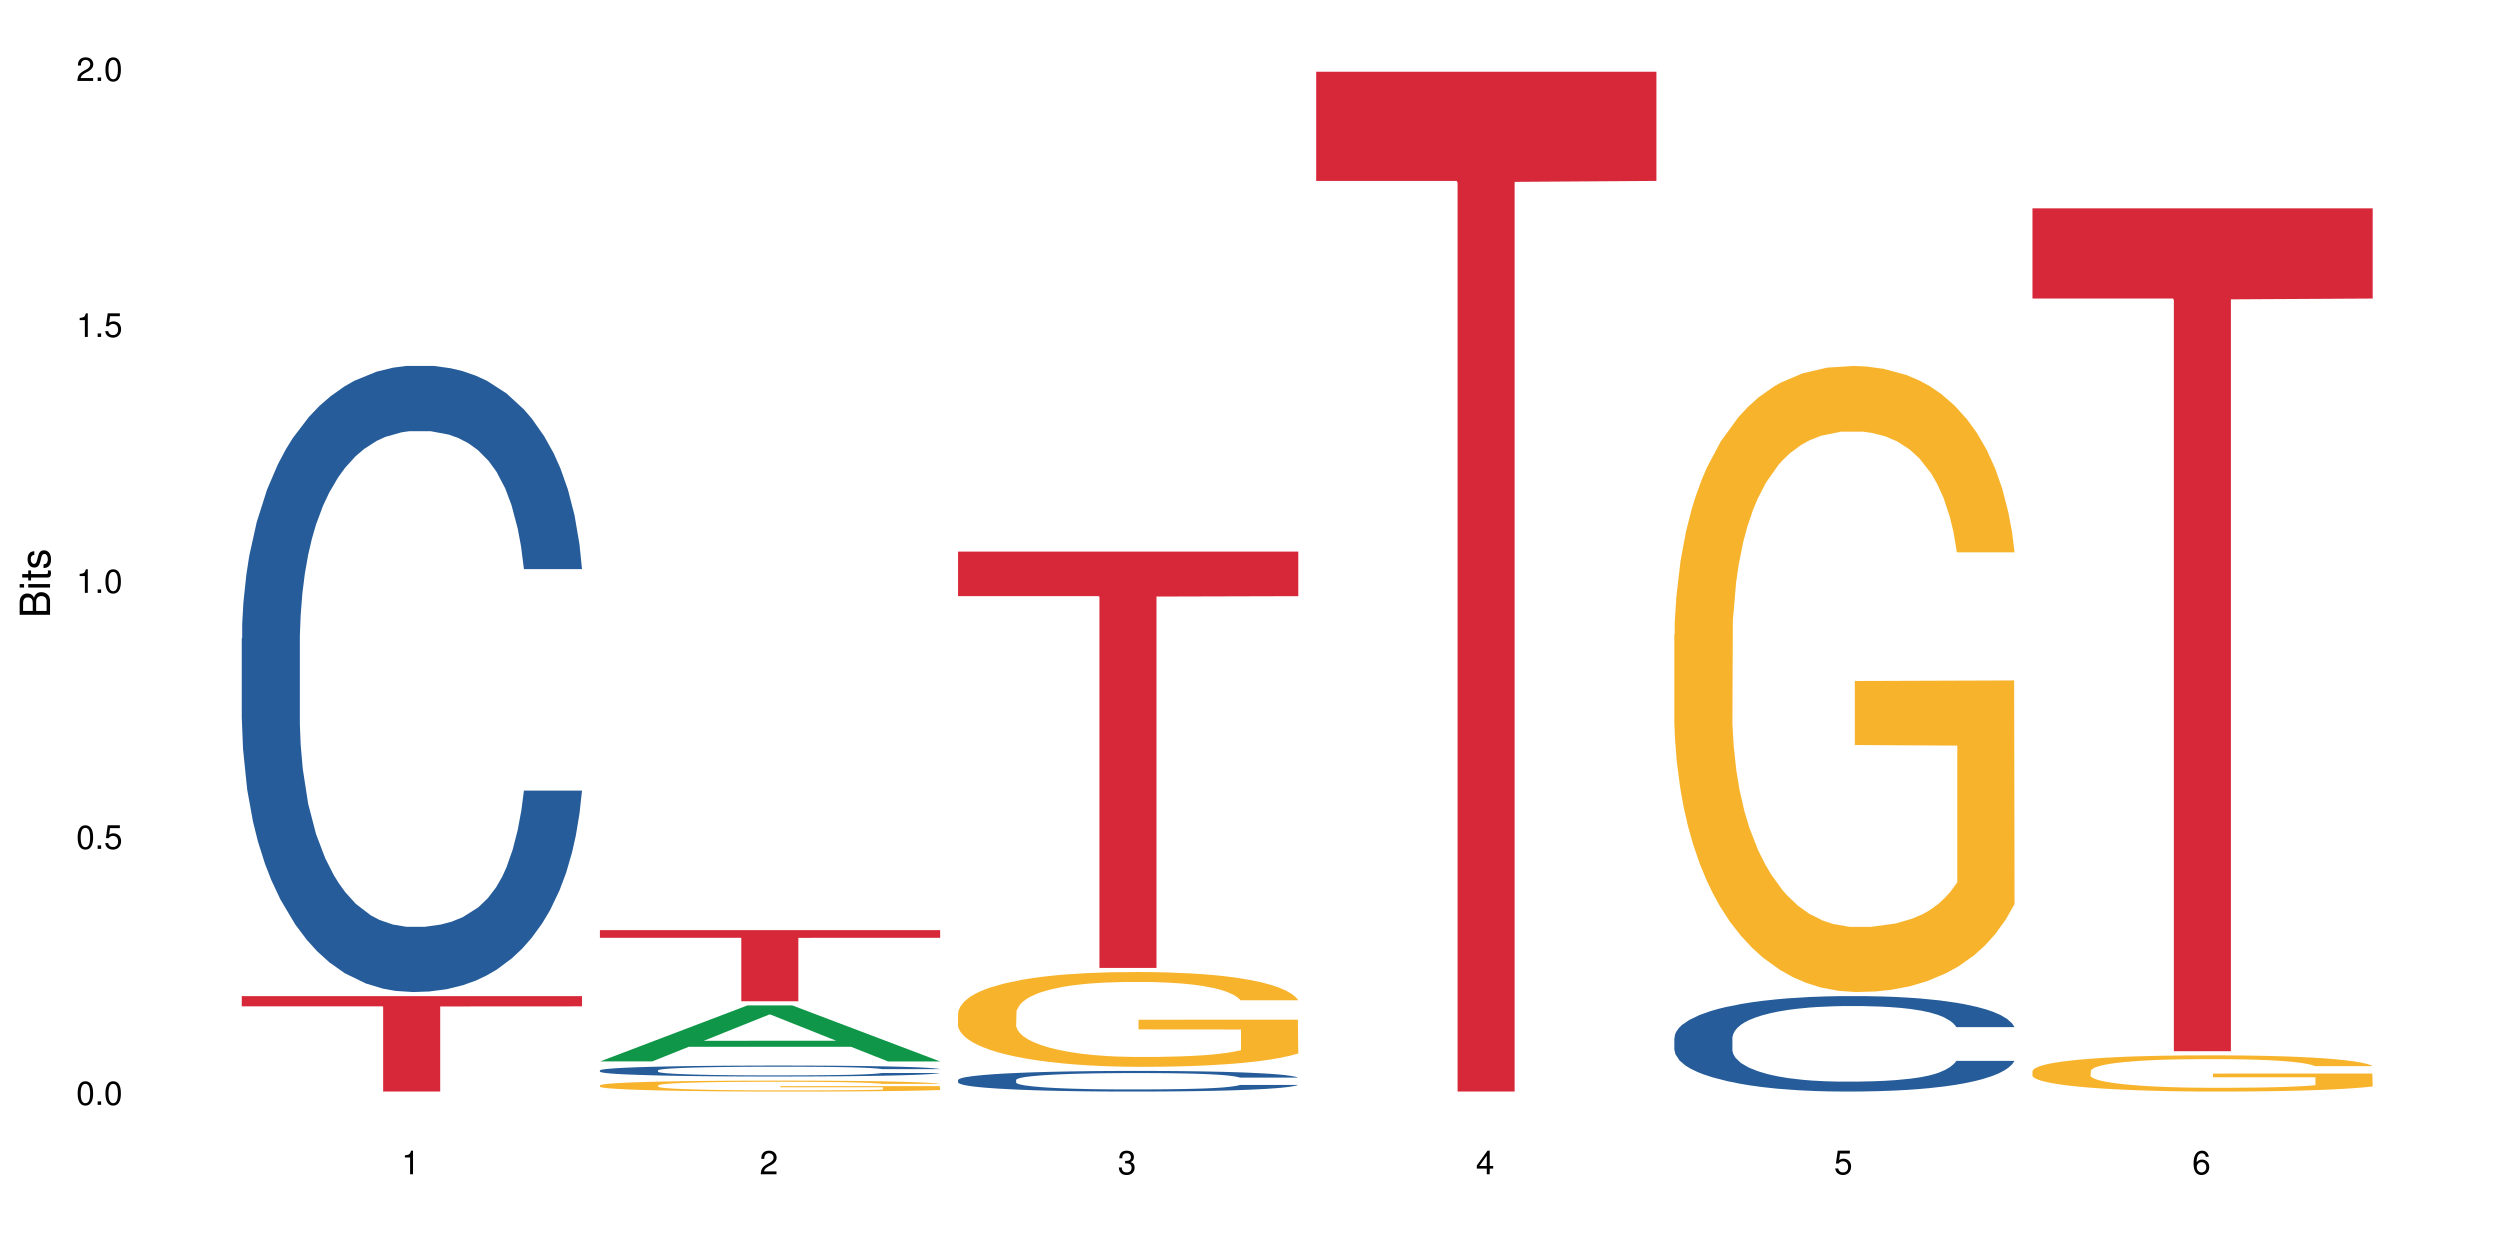 <?xml version="1.0" encoding="UTF-8"?>
<svg xmlns="http://www.w3.org/2000/svg" xmlns:xlink="http://www.w3.org/1999/xlink" width="720pt" height="360pt" viewBox="0 0 720 360" version="1.1">
<defs>
<g>
<symbol overflow="visible" id="glyph0-0">
<path style="stroke:none;" d=""/>
</symbol>
<symbol overflow="visible" id="glyph0-1">
<path style="stroke:none;" d="M 2.641 -6.797 C 2 -6.797 1.422 -6.531 1.078 -6.047 C 0.641 -5.453 0.406 -4.547 0.406 -3.297 C 0.406 -1 1.188 0.219 2.641 0.219 C 4.078 0.219 4.859 -1 4.859 -3.234 C 4.859 -4.562 4.656 -5.438 4.203 -6.047 C 3.844 -6.531 3.281 -6.797 2.641 -6.797 Z M 2.641 -6.047 C 3.547 -6.047 4 -5.125 4 -3.312 C 4 -1.375 3.562 -0.484 2.625 -0.484 C 1.734 -0.484 1.281 -1.422 1.281 -3.281 C 1.281 -5.141 1.734 -6.047 2.641 -6.047 Z M 2.641 -6.047 "/>
</symbol>
<symbol overflow="visible" id="glyph0-2">
<path style="stroke:none;" d="M 1.828 -1 L 0.828 -1 L 0.828 0 L 1.828 0 Z M 1.828 -1 "/>
</symbol>
<symbol overflow="visible" id="glyph0-3">
<path style="stroke:none;" d="M 4.562 -6.797 L 1.062 -6.797 L 0.547 -3.094 L 1.328 -3.094 C 1.719 -3.562 2.047 -3.734 2.578 -3.734 C 3.484 -3.734 4.062 -3.109 4.062 -2.094 C 4.062 -1.125 3.484 -0.531 2.578 -0.531 C 1.828 -0.531 1.375 -0.906 1.188 -1.672 L 0.328 -1.672 C 0.453 -1.109 0.547 -0.844 0.75 -0.594 C 1.125 -0.078 1.828 0.219 2.594 0.219 C 3.969 0.219 4.922 -0.781 4.922 -2.219 C 4.922 -3.562 4.031 -4.484 2.719 -4.484 C 2.25 -4.484 1.859 -4.359 1.469 -4.062 L 1.734 -5.969 L 4.562 -5.969 Z M 4.562 -6.797 "/>
</symbol>
<symbol overflow="visible" id="glyph0-4">
<path style="stroke:none;" d="M 2.484 -4.844 L 2.484 0 L 3.328 0 L 3.328 -6.797 L 2.766 -6.797 C 2.469 -5.75 2.281 -5.609 0.984 -5.453 L 0.984 -4.844 Z M 2.484 -4.844 "/>
</symbol>
<symbol overflow="visible" id="glyph0-5">
<path style="stroke:none;" d="M 4.859 -0.828 L 1.281 -0.828 C 1.359 -1.391 1.672 -1.75 2.5 -2.234 L 3.469 -2.75 C 4.406 -3.266 4.906 -3.969 4.906 -4.812 C 4.906 -5.375 4.672 -5.906 4.266 -6.266 C 3.859 -6.625 3.375 -6.797 2.719 -6.797 C 1.859 -6.797 1.219 -6.5 0.844 -5.922 C 0.609 -5.562 0.5 -5.125 0.484 -4.438 L 1.328 -4.438 C 1.359 -4.906 1.406 -5.188 1.531 -5.406 C 1.75 -5.812 2.188 -6.062 2.703 -6.062 C 3.469 -6.062 4.031 -5.516 4.031 -4.781 C 4.031 -4.25 3.719 -3.797 3.125 -3.438 L 2.234 -2.938 C 0.812 -2.141 0.406 -1.5 0.328 0 L 4.859 0 Z M 4.859 -0.828 "/>
</symbol>
<symbol overflow="visible" id="glyph0-6">
<path style="stroke:none;" d="M 2.125 -3.125 L 2.578 -3.125 C 3.516 -3.125 3.984 -2.703 3.984 -1.891 C 3.984 -1.031 3.469 -0.531 2.578 -0.531 C 1.656 -0.531 1.203 -0.984 1.156 -1.969 L 0.312 -1.969 C 0.344 -1.422 0.438 -1.078 0.609 -0.766 C 0.953 -0.109 1.625 0.219 2.547 0.219 C 3.953 0.219 4.859 -0.609 4.859 -1.906 C 4.859 -2.766 4.516 -3.25 3.703 -3.516 C 4.344 -3.766 4.656 -4.25 4.656 -4.938 C 4.656 -6.109 3.875 -6.797 2.578 -6.797 C 1.203 -6.797 0.484 -6.047 0.453 -4.609 L 1.297 -4.609 C 1.312 -5.016 1.344 -5.25 1.453 -5.453 C 1.641 -5.828 2.062 -6.062 2.594 -6.062 C 3.344 -6.062 3.797 -5.625 3.797 -4.906 C 3.797 -4.422 3.609 -4.141 3.25 -3.984 C 3.016 -3.891 2.719 -3.844 2.125 -3.844 Z M 2.125 -3.125 "/>
</symbol>
<symbol overflow="visible" id="glyph0-7">
<path style="stroke:none;" d="M 3.141 -1.625 L 3.141 0 L 3.984 0 L 3.984 -1.625 L 4.984 -1.625 L 4.984 -2.391 L 3.984 -2.391 L 3.984 -6.797 L 3.359 -6.797 L 0.266 -2.516 L 0.266 -1.625 Z M 3.141 -2.391 L 1 -2.391 L 3.141 -5.359 Z M 3.141 -2.391 "/>
</symbol>
<symbol overflow="visible" id="glyph0-8">
<path style="stroke:none;" d="M 4.781 -5.031 C 4.609 -6.141 3.891 -6.797 2.844 -6.797 C 2.094 -6.797 1.422 -6.438 1.031 -5.828 C 0.609 -5.172 0.406 -4.344 0.406 -3.094 C 0.406 -1.953 0.578 -1.234 0.984 -0.625 C 1.359 -0.078 1.953 0.219 2.703 0.219 C 3.984 0.219 4.922 -0.734 4.922 -2.078 C 4.922 -3.344 4.062 -4.234 2.844 -4.234 C 2.172 -4.234 1.641 -3.969 1.281 -3.469 C 1.281 -5.125 1.828 -6.047 2.797 -6.047 C 3.391 -6.047 3.797 -5.672 3.938 -5.031 Z M 2.734 -3.484 C 3.547 -3.484 4.062 -2.922 4.062 -2 C 4.062 -1.156 3.484 -0.531 2.703 -0.531 C 1.922 -0.531 1.328 -1.188 1.328 -2.047 C 1.328 -2.891 1.906 -3.484 2.734 -3.484 Z M 2.734 -3.484 "/>
</symbol>
<symbol overflow="visible" id="glyph1-0">
<path style="stroke:none;" d=""/>
</symbol>
<symbol overflow="visible" id="glyph1-1">
<path style="stroke:none;" d="M 0 -0.953 L 0 -4.891 C 0 -5.719 -0.234 -6.344 -0.734 -6.797 C -1.188 -7.234 -1.812 -7.469 -2.5 -7.469 C -3.547 -7.469 -4.188 -7 -4.625 -5.875 C -4.984 -6.672 -5.641 -7.094 -6.531 -7.094 C -7.156 -7.094 -7.734 -6.859 -8.141 -6.391 C -8.562 -5.938 -8.75 -5.344 -8.75 -4.5 L -8.75 -0.953 Z M -4.984 -2.062 L -7.766 -2.062 L -7.766 -4.219 C -7.766 -4.844 -7.688 -5.203 -7.453 -5.5 C -7.219 -5.812 -6.859 -5.969 -6.375 -5.969 C -5.906 -5.969 -5.531 -5.812 -5.297 -5.5 C -5.062 -5.203 -4.984 -4.844 -4.984 -4.219 Z M -0.984 -2.062 L -4 -2.062 L -4 -4.781 C -4 -5.328 -3.859 -5.688 -3.578 -5.953 C -3.297 -6.219 -2.922 -6.359 -2.484 -6.359 C -2.062 -6.359 -1.688 -6.219 -1.406 -5.953 C -1.109 -5.688 -0.984 -5.328 -0.984 -4.781 Z M -0.984 -2.062 "/>
</symbol>
<symbol overflow="visible" id="glyph1-2">
<path style="stroke:none;" d="M -6.281 -1.797 L -6.281 -0.797 L 0 -0.797 L 0 -1.797 Z M -8.75 -1.797 L -8.75 -0.797 L -7.484 -0.797 L -7.484 -1.797 Z M -8.75 -1.797 "/>
</symbol>
<symbol overflow="visible" id="glyph1-3">
<path style="stroke:none;" d="M -6.281 -3.047 L -6.281 -2.016 L -8.016 -2.016 L -8.016 -1.016 L -6.281 -1.016 L -6.281 -0.172 L -5.469 -0.172 L -5.469 -1.016 L -0.719 -1.016 C -0.078 -1.016 0.281 -1.453 0.281 -2.234 C 0.281 -2.469 0.25 -2.719 0.188 -3.047 L -0.641 -3.047 C -0.609 -2.922 -0.594 -2.766 -0.594 -2.562 C -0.594 -2.141 -0.719 -2.016 -1.156 -2.016 L -5.469 -2.016 L -5.469 -3.047 Z M -6.281 -3.047 "/>
</symbol>
<symbol overflow="visible" id="glyph1-4">
<path style="stroke:none;" d="M -4.531 -5.25 C -5.766 -5.25 -6.469 -4.422 -6.469 -2.969 C -6.469 -1.516 -5.719 -0.562 -4.547 -0.562 C -3.562 -0.562 -3.094 -1.062 -2.734 -2.562 L -2.516 -3.484 C -2.344 -4.188 -2.094 -4.469 -1.625 -4.469 C -1.047 -4.469 -0.641 -3.875 -0.641 -3 C -0.641 -2.453 -0.797 -2 -1.062 -1.75 C -1.25 -1.594 -1.422 -1.531 -1.875 -1.469 L -1.875 -0.406 C -0.422 -0.453 0.281 -1.266 0.281 -2.922 C 0.281 -4.5 -0.5 -5.516 -1.719 -5.516 C -2.656 -5.516 -3.172 -4.984 -3.469 -3.734 L -3.703 -2.766 C -3.891 -1.953 -4.156 -1.609 -4.594 -1.609 C -5.172 -1.609 -5.547 -2.125 -5.547 -2.938 C -5.547 -3.75 -5.203 -4.172 -4.531 -4.203 Z M -4.531 -5.25 "/>
</symbol>
</g>
</defs>
<g id="surface70826">
<rect x="0" y="0" width="720" height="360" style="fill:rgb(100%,100%,100%);fill-opacity:1;stroke:none;"/>
<path style=" stroke:none;fill-rule:nonzero;fill:rgb(14.51%,36.078%,60%);fill-opacity:1;" d="M 69.629 183.848 L 69.75 183.684 L 69.75 179.727 L 70.105 173.465 L 70.945 165.551 L 71.781 160.113 L 73.93 150.387 L 76.918 140.992 L 80.027 133.738 L 82.297 129.453 L 84.328 126.156 L 88.988 120.059 L 91.977 116.926 L 95.203 114.125 L 99.145 111.324 L 102.012 109.676 L 108.465 107.039 L 113.246 105.883 L 116.949 105.391 L 124.957 105.391 L 129.734 106.047 L 133.203 106.871 L 137.023 108.191 L 140.25 109.676 L 145.867 113.301 L 150.887 117.918 L 153.156 120.555 L 156.742 125.664 L 159.492 130.609 L 161.402 134.895 L 163.555 140.992 L 165.465 148.41 L 166.898 156.816 L 167.617 163.902 L 150.887 163.902 L 150.051 157.309 L 149.094 152.199 L 147.301 145.441 L 145.508 140.664 L 143 135.883 L 140.73 132.75 L 137.621 129.621 L 134.875 127.641 L 132.008 126.156 L 129.258 125.168 L 124 124.18 L 117.906 124.18 L 115.637 124.508 L 110.977 125.828 L 108.465 126.98 L 104.879 129.289 L 102.371 131.434 L 99.383 134.73 L 97.352 137.531 L 94.844 141.816 L 93.051 145.609 L 91.02 151.047 L 89.824 155.168 L 88.75 159.781 L 87.793 165.223 L 87.074 170.992 L 86.598 177.09 L 86.359 183.023 L 86.359 208.574 L 86.598 214.508 L 87.195 221.43 L 88.75 231.484 L 91.02 240.219 L 93.648 247.141 L 96.156 252.086 L 97.59 254.395 L 99.504 257.031 L 102.492 260.328 L 106.793 263.625 L 109.301 264.945 L 113.125 266.262 L 117.07 266.922 L 122.328 266.922 L 126.988 266.262 L 130.094 265.438 L 133.32 264.121 L 137.742 261.316 L 140.492 258.68 L 142.879 255.547 L 144.672 252.418 L 145.867 249.781 L 147.66 244.668 L 149.094 239.066 L 150.168 233.297 L 150.887 227.691 L 167.617 227.691 L 166.898 234.285 L 165.824 240.715 L 164.75 245.492 L 163.074 251.262 L 161.164 256.371 L 158.414 262.141 L 156.145 265.934 L 153.156 270.055 L 150.41 273.184 L 147.422 275.988 L 143 279.285 L 140.133 280.934 L 137.023 282.414 L 133.32 283.734 L 128.66 284.887 L 123.641 285.547 L 118.98 285.711 L 113.961 285.383 L 110.258 284.723 L 105.359 283.238 L 99.266 280.273 L 94.844 277.141 L 91.379 274.008 L 88.391 270.715 L 85.043 266.262 L 80.742 259.012 L 78.113 253.406 L 76.32 248.789 L 74.289 242.363 L 72.855 236.594 L 71.184 227.363 L 69.988 215.66 L 69.629 206.594 Z M 69.629 183.848 "/>
<path style=" stroke:none;fill-rule:nonzero;fill:rgb(83.922%,15.686%,22.353%);fill-opacity:1;" d="M 69.629 286.891 L 167.617 286.891 L 167.617 289.832 L 126.777 289.859 L 126.777 314.371 L 110.348 314.371 L 110.348 289.887 L 110.109 289.832 L 69.629 289.832 Z M 69.629 286.891 "/>
<path style=" stroke:none;fill-rule:nonzero;fill:rgb(6.275%,58.824%,28.235%);fill-opacity:1;" d="M 172.773 305.691 L 172.879 305.676 L 215.277 289.551 L 228.152 289.551 L 270.762 305.703 L 255.789 305.703 L 245.113 301.488 L 198.316 301.488 L 187.848 305.691 L 172.773 305.691 L 202.82 299.746 L 240.82 299.73 L 221.871 292.191 L 221.664 292.176 L 221.453 292.223 L 202.715 299.73 L 202.82 299.746 Z M 172.773 305.691 "/>
<path style=" stroke:none;fill-rule:nonzero;fill:rgb(14.51%,36.078%,60%);fill-opacity:1;" d="M 172.773 308.258 L 172.895 308.254 L 172.895 308.184 L 173.25 308.074 L 174.09 307.938 L 174.926 307.84 L 177.074 307.672 L 180.062 307.508 L 183.168 307.379 L 185.441 307.305 L 187.473 307.246 L 192.133 307.141 L 195.121 307.086 L 198.344 307.035 L 202.289 306.988 L 205.156 306.961 L 211.609 306.914 L 216.391 306.895 L 220.094 306.883 L 228.102 306.883 L 232.879 306.895 L 236.344 306.91 L 240.168 306.934 L 243.395 306.961 L 249.012 307.023 L 254.031 307.102 L 256.301 307.148 L 259.887 307.238 L 262.633 307.324 L 264.547 307.398 L 266.699 307.508 L 268.609 307.637 L 270.043 307.785 L 270.762 307.906 L 254.031 307.906 L 253.195 307.793 L 252.238 307.703 L 250.445 307.586 L 248.652 307.5 L 246.145 307.418 L 243.875 307.363 L 240.766 307.309 L 238.02 307.273 L 235.152 307.246 L 232.402 307.23 L 227.145 307.211 L 221.051 307.211 L 218.781 307.219 L 214.121 307.242 L 211.609 307.262 L 208.023 307.301 L 205.516 307.34 L 202.527 307.398 L 200.496 307.445 L 197.988 307.52 L 196.195 307.586 L 194.164 307.684 L 192.969 307.754 L 191.895 307.836 L 190.938 307.93 L 190.219 308.031 L 189.742 308.137 L 189.504 308.242 L 189.504 308.688 L 189.742 308.793 L 190.34 308.914 L 191.895 309.09 L 194.164 309.242 L 196.793 309.363 L 199.301 309.449 L 200.734 309.488 L 202.648 309.535 L 205.637 309.594 L 209.938 309.652 L 212.445 309.676 L 216.27 309.699 L 220.215 309.711 L 225.473 309.711 L 230.133 309.699 L 233.238 309.684 L 236.465 309.66 L 240.887 309.609 L 243.637 309.566 L 246.023 309.512 L 247.816 309.457 L 249.012 309.41 L 250.805 309.32 L 252.238 309.223 L 253.312 309.121 L 254.031 309.023 L 270.762 309.023 L 270.043 309.137 L 268.969 309.25 L 267.891 309.336 L 266.219 309.434 L 264.309 309.523 L 261.559 309.625 L 259.289 309.691 L 256.301 309.766 L 253.555 309.82 L 250.566 309.867 L 246.145 309.926 L 243.277 309.953 L 240.168 309.98 L 236.465 310.004 L 231.805 310.023 L 226.785 310.035 L 222.125 310.039 L 217.105 310.031 L 213.402 310.02 L 208.504 309.996 L 202.41 309.941 L 197.988 309.887 L 194.523 309.832 L 191.535 309.773 L 188.188 309.699 L 183.887 309.57 L 181.258 309.473 L 179.465 309.391 L 177.434 309.281 L 176 309.18 L 174.328 309.016 L 173.133 308.812 L 172.773 308.652 Z M 172.773 308.258 "/>
<path style=" stroke:none;fill-rule:nonzero;fill:rgb(96.863%,70.196%,16.863%);fill-opacity:1;" d="M 172.773 312.566 L 172.895 312.566 L 172.895 312.508 L 173.371 312.379 L 174.566 312.199 L 176.121 312.051 L 177.793 311.938 L 178.867 311.875 L 180.66 311.789 L 182.215 311.727 L 186.156 311.598 L 191.176 311.477 L 193.926 311.426 L 197.031 311.375 L 201.453 311.32 L 203.484 311.301 L 209.699 311.254 L 216.75 311.227 L 224.516 311.219 L 228.102 311.219 L 233 311.23 L 239.691 311.262 L 243.516 311.293 L 246.504 311.32 L 249.609 311.359 L 253.434 311.414 L 257.02 311.484 L 259.887 311.555 L 262.754 311.641 L 265.145 311.734 L 267.176 311.832 L 268.969 311.953 L 270.043 312.055 L 270.762 312.156 L 254.152 312.156 L 253.195 312.055 L 252.117 311.977 L 250.328 311.883 L 248.535 311.812 L 246.742 311.758 L 243.395 311.684 L 240.527 311.637 L 236.941 311.598 L 233.477 311.57 L 229.535 311.555 L 227.145 311.547 L 220.812 311.547 L 215.074 311.57 L 211.73 311.59 L 209.34 311.613 L 205.992 311.656 L 203.961 311.691 L 202.766 311.715 L 199.184 311.805 L 196.793 311.887 L 195.477 311.941 L 193.805 312.027 L 192.609 312.105 L 191.297 312.219 L 190.578 312.305 L 189.621 312.5 L 189.504 313.02 L 189.863 313.129 L 190.578 313.246 L 191.535 313.352 L 192.969 313.461 L 194.402 313.543 L 196.91 313.656 L 199.062 313.73 L 200.734 313.781 L 203.961 313.859 L 205.277 313.883 L 208.383 313.938 L 211.609 313.977 L 215.555 314.012 L 218.539 314.027 L 223.32 314.043 L 229.414 314.043 L 236.586 314.023 L 241.125 314.004 L 244.23 313.98 L 246.266 313.957 L 248.773 313.926 L 250.566 313.898 L 252.238 313.867 L 254.27 313.816 L 254.27 313.129 L 224.754 313.125 L 224.754 312.805 L 270.641 312.801 L 270.762 313.926 L 268.25 314.004 L 265.145 314.078 L 262.156 314.137 L 259.051 314.188 L 254.629 314.242 L 251.043 314.277 L 245.547 314.316 L 240.527 314.344 L 235.27 314.359 L 230.609 314.367 L 225.113 314.371 L 220.215 314.363 L 214.957 314.348 L 210.773 314.324 L 206.949 314.297 L 203.125 314.258 L 198.344 314.199 L 195.238 314.148 L 192.012 314.09 L 188.785 314.016 L 185.918 313.938 L 184.008 313.879 L 182.094 313.809 L 180.062 313.723 L 178.152 313.625 L 176.719 313.535 L 175.402 313.434 L 174.445 313.34 L 173.492 313.211 L 173.012 313.105 L 172.773 313.016 Z M 172.773 312.566 "/>
<path style=" stroke:none;fill-rule:nonzero;fill:rgb(83.922%,15.686%,22.353%);fill-opacity:1;" d="M 172.773 267.887 L 270.762 267.887 L 270.762 270.078 L 229.922 270.098 L 229.922 288.371 L 213.492 288.371 L 213.492 270.117 L 213.254 270.078 L 172.773 270.078 Z M 172.773 267.887 "/>
<path style=" stroke:none;fill-rule:nonzero;fill:rgb(14.51%,36.078%,60%);fill-opacity:1;" d="M 275.918 311.012 L 276.039 311.008 L 276.039 310.879 L 276.395 310.672 L 277.23 310.41 L 278.07 310.23 L 280.219 309.91 L 283.207 309.602 L 286.312 309.363 L 288.586 309.223 L 290.617 309.113 L 295.277 308.91 L 298.262 308.809 L 301.488 308.715 L 305.434 308.625 L 308.301 308.57 L 314.754 308.48 L 319.535 308.445 L 323.238 308.43 L 331.246 308.43 L 336.023 308.449 L 339.488 308.477 L 343.312 308.52 L 346.539 308.57 L 352.156 308.688 L 357.176 308.84 L 359.445 308.93 L 363.031 309.098 L 365.777 309.258 L 367.691 309.398 L 369.84 309.602 L 371.754 309.848 L 373.188 310.121 L 373.906 310.355 L 357.176 310.355 L 356.34 310.141 L 355.383 309.973 L 353.59 309.746 L 351.797 309.59 L 349.289 309.434 L 347.02 309.328 L 343.91 309.227 L 341.164 309.16 L 338.293 309.113 L 335.547 309.078 L 330.289 309.047 L 324.195 309.047 L 321.922 309.059 L 317.262 309.102 L 314.754 309.141 L 311.168 309.215 L 308.66 309.285 L 305.672 309.395 L 303.641 309.488 L 301.133 309.629 L 299.34 309.754 L 297.309 309.934 L 296.113 310.07 L 295.035 310.219 L 294.082 310.398 L 293.363 310.59 L 292.887 310.789 L 292.648 310.988 L 292.648 311.828 L 292.887 312.023 L 293.484 312.254 L 295.035 312.582 L 297.309 312.871 L 299.938 313.098 L 302.445 313.262 L 303.879 313.34 L 305.793 313.426 L 308.777 313.535 L 313.082 313.645 L 315.59 313.688 L 319.414 313.73 L 323.359 313.75 L 328.617 313.75 L 333.277 313.73 L 336.383 313.703 L 339.609 313.66 L 344.031 313.566 L 346.777 313.48 L 349.168 313.375 L 350.961 313.273 L 352.156 313.188 L 353.949 313.02 L 355.383 312.832 L 356.457 312.645 L 357.176 312.457 L 373.906 312.457 L 373.188 312.676 L 372.113 312.887 L 371.035 313.047 L 369.363 313.234 L 367.453 313.402 L 364.703 313.594 L 362.434 313.719 L 359.445 313.855 L 356.695 313.957 L 353.711 314.051 L 349.289 314.16 L 346.422 314.215 L 343.312 314.262 L 339.609 314.305 L 334.949 314.344 L 329.93 314.363 L 325.27 314.371 L 320.25 314.359 L 316.547 314.34 L 311.648 314.289 L 305.551 314.191 L 301.133 314.09 L 297.664 313.984 L 294.68 313.875 L 291.332 313.73 L 287.031 313.492 L 284.402 313.305 L 282.609 313.152 L 280.578 312.941 L 279.145 312.75 L 277.473 312.449 L 276.277 312.062 L 275.918 311.762 Z M 275.918 311.012 "/>
<path style=" stroke:none;fill-rule:nonzero;fill:rgb(96.863%,70.196%,16.863%);fill-opacity:1;" d="M 275.918 291.637 L 276.039 291.609 L 276.039 291.113 L 276.516 289.988 L 277.711 288.445 L 279.262 287.172 L 280.938 286.176 L 282.012 285.652 L 283.805 284.902 L 285.359 284.355 L 289.301 283.23 L 294.32 282.184 L 297.07 281.734 L 300.176 281.312 L 304.598 280.836 L 306.629 280.664 L 312.844 280.262 L 319.891 280.016 L 327.66 279.938 L 331.246 279.965 L 336.145 280.062 L 342.836 280.34 L 346.66 280.586 L 349.648 280.836 L 352.754 281.16 L 356.578 281.66 L 360.164 282.258 L 363.031 282.855 L 365.898 283.605 L 368.289 284.402 L 370.32 285.277 L 372.113 286.324 L 373.188 287.195 L 373.906 288.07 L 357.293 288.07 L 356.34 287.195 L 355.262 286.523 L 353.473 285.699 L 351.68 285.102 L 349.887 284.629 L 346.539 283.98 L 343.672 283.582 L 340.086 283.23 L 336.621 283.008 L 332.68 282.855 L 330.289 282.809 L 323.957 282.809 L 318.219 282.98 L 314.875 283.18 L 312.484 283.383 L 309.137 283.754 L 307.105 284.055 L 305.91 284.254 L 302.328 285.027 L 299.938 285.727 L 298.621 286.199 L 296.949 286.949 L 295.754 287.621 L 294.441 288.617 L 293.723 289.367 L 292.766 291.062 L 292.648 295.551 L 293.004 296.5 L 293.723 297.523 L 294.68 298.418 L 296.113 299.367 L 297.547 300.09 L 300.055 301.062 L 302.207 301.711 L 303.879 302.137 L 307.105 302.809 L 308.422 303.035 L 311.527 303.484 L 314.754 303.832 L 318.699 304.133 L 321.684 304.281 L 326.465 304.406 L 332.559 304.406 L 339.73 304.254 L 344.27 304.055 L 347.375 303.855 L 349.406 303.684 L 351.918 303.406 L 353.711 303.16 L 355.383 302.883 L 357.414 302.461 L 357.414 296.5 L 327.898 296.473 L 327.898 293.68 L 373.785 293.656 L 373.906 303.406 L 371.395 304.082 L 368.289 304.73 L 365.301 305.227 L 362.195 305.652 L 357.773 306.125 L 354.188 306.426 L 348.691 306.773 L 343.672 307 L 338.414 307.148 L 333.754 307.223 L 328.258 307.25 L 323.359 307.199 L 318.102 307.051 L 313.918 306.848 L 310.094 306.602 L 306.27 306.277 L 301.488 305.754 L 298.383 305.328 L 295.156 304.805 L 291.93 304.18 L 289.062 303.508 L 287.148 302.984 L 285.238 302.387 L 283.207 301.637 L 281.297 300.789 L 279.859 300.016 L 278.547 299.145 L 277.59 298.32 L 276.633 297.199 L 276.156 296.301 L 275.918 295.527 Z M 275.918 291.637 "/>
<path style=" stroke:none;fill-rule:nonzero;fill:rgb(83.922%,15.686%,22.353%);fill-opacity:1;" d="M 275.918 158.863 L 373.906 158.863 L 373.906 171.695 L 333.066 171.809 L 333.066 278.758 L 316.637 278.758 L 316.637 171.922 L 316.398 171.695 L 275.918 171.695 Z M 275.918 158.863 "/>
<path style=" stroke:none;fill-rule:nonzero;fill:rgb(83.922%,15.686%,22.353%);fill-opacity:1;" d="M 379.062 20.664 L 477.047 20.664 L 477.047 52.102 L 436.211 52.379 L 436.211 314.371 L 419.781 314.371 L 419.781 52.652 L 419.543 52.102 L 379.062 52.102 Z M 379.062 20.664 "/>
<path style=" stroke:none;fill-rule:nonzero;fill:rgb(14.51%,36.078%,60%);fill-opacity:1;" d="M 482.207 298.848 L 482.324 298.824 L 482.324 298.219 L 482.684 297.266 L 483.52 296.059 L 484.355 295.23 L 486.508 293.75 L 489.496 292.316 L 492.602 291.211 L 494.871 290.559 L 496.902 290.059 L 501.562 289.129 L 504.551 288.648 L 507.777 288.223 L 511.723 287.797 L 514.59 287.547 L 521.043 287.145 L 525.82 286.969 L 529.527 286.891 L 537.531 286.891 L 542.312 286.992 L 545.777 287.117 L 549.602 287.32 L 552.828 287.547 L 558.445 288.098 L 563.465 288.801 L 565.734 289.203 L 569.32 289.98 L 572.066 290.734 L 573.98 291.387 L 576.129 292.316 L 578.043 293.449 L 579.477 294.73 L 580.191 295.809 L 563.465 295.809 L 562.625 294.805 L 561.672 294.023 L 559.879 292.996 L 558.086 292.266 L 555.578 291.539 L 553.305 291.062 L 550.199 290.586 L 547.449 290.281 L 544.582 290.059 L 541.836 289.906 L 536.578 289.754 L 530.484 289.754 L 528.211 289.805 L 523.551 290.008 L 521.043 290.184 L 517.457 290.535 L 514.949 290.859 L 511.961 291.363 L 509.93 291.789 L 507.418 292.441 L 505.629 293.02 L 503.598 293.848 L 502.402 294.477 L 501.324 295.18 L 500.371 296.008 L 499.652 296.891 L 499.176 297.816 L 498.934 298.723 L 498.934 302.617 L 499.176 303.52 L 499.773 304.574 L 501.324 306.105 L 503.598 307.438 L 506.227 308.492 L 508.734 309.246 L 510.168 309.598 L 512.078 310 L 515.066 310.504 L 519.371 311.004 L 521.879 311.207 L 525.703 311.406 L 529.645 311.508 L 534.902 311.508 L 539.562 311.406 L 542.672 311.281 L 545.898 311.082 L 550.32 310.652 L 553.066 310.25 L 555.457 309.773 L 557.25 309.297 L 558.445 308.895 L 560.238 308.117 L 561.672 307.262 L 562.746 306.383 L 563.465 305.527 L 580.191 305.527 L 579.477 306.535 L 578.402 307.512 L 577.324 308.242 L 575.652 309.121 L 573.738 309.898 L 570.992 310.777 L 568.723 311.355 L 565.734 311.984 L 562.984 312.461 L 559.996 312.891 L 555.578 313.391 L 552.707 313.641 L 549.602 313.867 L 545.898 314.07 L 541.238 314.246 L 536.219 314.344 L 531.559 314.371 L 526.539 314.32 L 522.836 314.219 L 517.934 313.992 L 511.84 313.543 L 507.418 313.066 L 503.953 312.586 L 500.969 312.086 L 497.621 311.406 L 493.32 310.301 L 490.691 309.449 L 488.898 308.746 L 486.867 307.766 L 485.434 306.887 L 483.758 305.48 L 482.562 303.695 L 482.207 302.312 Z M 482.207 298.848 "/>
<path style=" stroke:none;fill-rule:nonzero;fill:rgb(96.863%,70.196%,16.863%);fill-opacity:1;" d="M 482.207 182.625 L 482.324 182.457 L 482.324 179.164 L 482.805 171.754 L 484 161.543 L 485.551 153.145 L 487.227 146.559 L 488.301 143.102 L 490.094 138.16 L 491.645 134.539 L 495.59 127.125 L 500.609 120.211 L 503.355 117.246 L 506.465 114.445 L 510.887 111.316 L 512.918 110.164 L 519.129 107.531 L 526.18 105.883 L 533.949 105.391 L 537.531 105.555 L 542.434 106.211 L 549.125 108.023 L 552.949 109.672 L 555.934 111.316 L 559.043 113.457 L 562.867 116.754 L 566.449 120.703 L 569.32 124.656 L 572.188 129.598 L 574.578 134.867 L 576.609 140.629 L 578.402 147.547 L 579.477 153.312 L 580.191 159.074 L 563.582 159.074 L 562.625 153.312 L 561.551 148.863 L 559.758 143.43 L 557.965 139.477 L 556.176 136.348 L 552.828 132.066 L 549.961 129.434 L 546.375 127.125 L 542.91 125.645 L 538.965 124.656 L 536.578 124.328 L 530.242 124.328 L 524.508 125.48 L 521.16 126.797 L 518.773 128.113 L 515.426 130.586 L 513.395 132.562 L 512.199 133.879 L 508.613 138.984 L 506.227 143.594 L 504.91 146.723 L 503.238 151.664 L 502.043 156.109 L 500.727 162.699 L 500.012 167.637 L 499.055 178.836 L 498.934 208.477 L 499.293 214.734 L 500.012 221.488 L 500.969 227.418 L 502.402 233.676 L 503.836 238.449 L 506.344 244.871 L 508.496 249.152 L 510.168 251.953 L 513.395 256.398 L 514.707 257.883 L 517.816 260.848 L 521.043 263.152 L 524.984 265.129 L 527.973 266.117 L 532.754 266.938 L 538.848 266.938 L 546.016 265.949 L 550.559 264.633 L 553.664 263.316 L 555.695 262.164 L 558.207 260.352 L 559.996 258.703 L 561.672 256.895 L 563.703 254.094 L 563.703 214.734 L 534.188 214.57 L 534.188 196.129 L 580.074 195.961 L 580.191 260.352 L 577.684 264.797 L 574.578 269.078 L 571.59 272.375 L 568.48 275.172 L 564.062 278.301 L 560.477 280.277 L 554.98 282.582 L 549.961 284.066 L 544.703 285.055 L 540.043 285.547 L 534.547 285.711 L 529.645 285.383 L 524.387 284.395 L 520.207 283.078 L 516.383 281.43 L 512.559 279.289 L 507.777 275.832 L 504.672 273.031 L 501.445 269.574 L 498.219 265.457 L 495.352 261.012 L 493.438 257.551 L 491.527 253.602 L 489.496 248.66 L 487.582 243.062 L 486.148 237.957 L 484.836 232.191 L 483.879 226.758 L 482.922 219.348 L 482.445 213.418 L 482.207 208.312 Z M 482.207 182.625 "/>
<path style=" stroke:none;fill-rule:nonzero;fill:rgb(96.863%,70.196%,16.863%);fill-opacity:1;" d="M 585.352 308.402 L 585.469 308.395 L 585.469 308.203 L 585.949 307.773 L 587.141 307.184 L 588.695 306.699 L 590.367 306.316 L 591.445 306.117 L 593.238 305.832 L 594.789 305.621 L 598.734 305.191 L 603.754 304.793 L 606.5 304.621 L 609.609 304.457 L 614.027 304.277 L 616.062 304.211 L 622.273 304.059 L 629.324 303.961 L 637.094 303.934 L 640.676 303.945 L 645.578 303.98 L 652.27 304.086 L 656.094 304.184 L 659.078 304.277 L 662.188 304.402 L 666.012 304.59 L 669.594 304.82 L 672.461 305.051 L 675.332 305.336 L 677.723 305.641 L 679.754 305.973 L 681.543 306.375 L 682.621 306.707 L 683.336 307.043 L 666.727 307.043 L 665.77 306.707 L 664.695 306.449 L 662.902 306.137 L 661.109 305.906 L 659.316 305.727 L 655.973 305.477 L 653.105 305.324 L 649.52 305.191 L 646.055 305.105 L 642.109 305.051 L 639.723 305.031 L 633.387 305.031 L 627.652 305.098 L 624.305 305.172 L 621.914 305.25 L 618.57 305.391 L 616.539 305.508 L 615.344 305.582 L 611.758 305.879 L 609.367 306.145 L 608.055 306.328 L 606.383 306.613 L 605.188 306.871 L 603.871 307.25 L 603.156 307.535 L 602.199 308.184 L 602.078 309.902 L 602.438 310.262 L 603.156 310.652 L 604.109 310.996 L 605.547 311.359 L 606.98 311.637 L 609.488 312.008 L 611.641 312.254 L 613.312 312.418 L 616.539 312.676 L 617.852 312.762 L 620.961 312.93 L 624.188 313.066 L 628.129 313.18 L 631.117 313.238 L 635.898 313.285 L 641.992 313.285 L 649.16 313.227 L 653.703 313.152 L 656.809 313.074 L 658.84 313.008 L 661.352 312.902 L 663.141 312.809 L 664.816 312.703 L 666.848 312.539 L 666.848 310.262 L 637.332 310.254 L 637.332 309.188 L 683.219 309.176 L 683.336 312.902 L 680.828 313.16 L 677.723 313.406 L 674.734 313.598 L 671.625 313.762 L 667.203 313.941 L 663.621 314.055 L 658.125 314.191 L 653.105 314.273 L 647.848 314.332 L 643.188 314.359 L 637.691 314.371 L 632.789 314.352 L 627.531 314.293 L 623.352 314.219 L 619.527 314.121 L 615.703 314 L 610.922 313.797 L 607.816 313.637 L 604.59 313.438 L 601.363 313.199 L 598.496 312.941 L 596.582 312.742 L 594.672 312.512 L 592.641 312.227 L 590.727 311.902 L 589.293 311.605 L 587.98 311.273 L 587.023 310.957 L 586.066 310.531 L 585.59 310.188 L 585.352 309.891 Z M 585.352 308.402 "/>
<path style=" stroke:none;fill-rule:nonzero;fill:rgb(83.922%,15.686%,22.353%);fill-opacity:1;" d="M 585.352 59.996 L 683.336 59.996 L 683.336 85.98 L 642.5 86.211 L 642.5 302.754 L 626.07 302.754 L 626.07 86.438 L 625.832 85.98 L 585.352 85.98 Z M 585.352 59.996 "/>
<g style="fill:rgb(0%,0%,0%);fill-opacity:1;">
  <use xlink:href="#glyph0-1" x="21.957" y="318.198"/>
  <use xlink:href="#glyph0-2" x="27.291" y="318.198"/>
  <use xlink:href="#glyph0-1" x="29.958" y="318.198"/>
</g>
<g style="fill:rgb(0%,0%,0%);fill-opacity:1;">
  <use xlink:href="#glyph0-1" x="21.957" y="244.476"/>
  <use xlink:href="#glyph0-2" x="27.291" y="244.476"/>
  <use xlink:href="#glyph0-3" x="29.958" y="244.476"/>
</g>
<g style="fill:rgb(0%,0%,0%);fill-opacity:1;">
  <use xlink:href="#glyph0-4" x="21.957" y="170.753"/>
  <use xlink:href="#glyph0-2" x="27.291" y="170.753"/>
  <use xlink:href="#glyph0-1" x="29.958" y="170.753"/>
</g>
<g style="fill:rgb(0%,0%,0%);fill-opacity:1;">
  <use xlink:href="#glyph0-4" x="21.957" y="97.034"/>
  <use xlink:href="#glyph0-2" x="27.291" y="97.034"/>
  <use xlink:href="#glyph0-3" x="29.958" y="97.034"/>
</g>
<g style="fill:rgb(0%,0%,0%);fill-opacity:1;">
  <use xlink:href="#glyph0-5" x="21.957" y="23.312"/>
  <use xlink:href="#glyph0-2" x="27.291" y="23.312"/>
  <use xlink:href="#glyph0-1" x="29.958" y="23.312"/>
</g>
<g style="fill:rgb(0%,0%,0%);fill-opacity:1;">
  <use xlink:href="#glyph0-4" x="115.621" y="338.19"/>
</g>
<g style="fill:rgb(0%,0%,0%);fill-opacity:1;">
  <use xlink:href="#glyph0-5" x="218.766" y="338.19"/>
</g>
<g style="fill:rgb(0%,0%,0%);fill-opacity:1;">
  <use xlink:href="#glyph0-6" x="321.91" y="338.19"/>
</g>
<g style="fill:rgb(0%,0%,0%);fill-opacity:1;">
  <use xlink:href="#glyph0-7" x="425.055" y="338.19"/>
</g>
<g style="fill:rgb(0%,0%,0%);fill-opacity:1;">
  <use xlink:href="#glyph0-3" x="528.199" y="338.19"/>
</g>
<g style="fill:rgb(0%,0%,0%);fill-opacity:1;">
  <use xlink:href="#glyph0-8" x="631.344" y="338.19"/>
</g>
<g style="fill:rgb(0%,0%,0%);fill-opacity:1;">
  <use xlink:href="#glyph1-1" x="14.412" y="178.016"/>
  <use xlink:href="#glyph1-2" x="14.412" y="170.012"/>
  <use xlink:href="#glyph1-3" x="14.412" y="167.348"/>
  <use xlink:href="#glyph1-4" x="14.412" y="164.012"/>
</g>
</g>
</svg>
